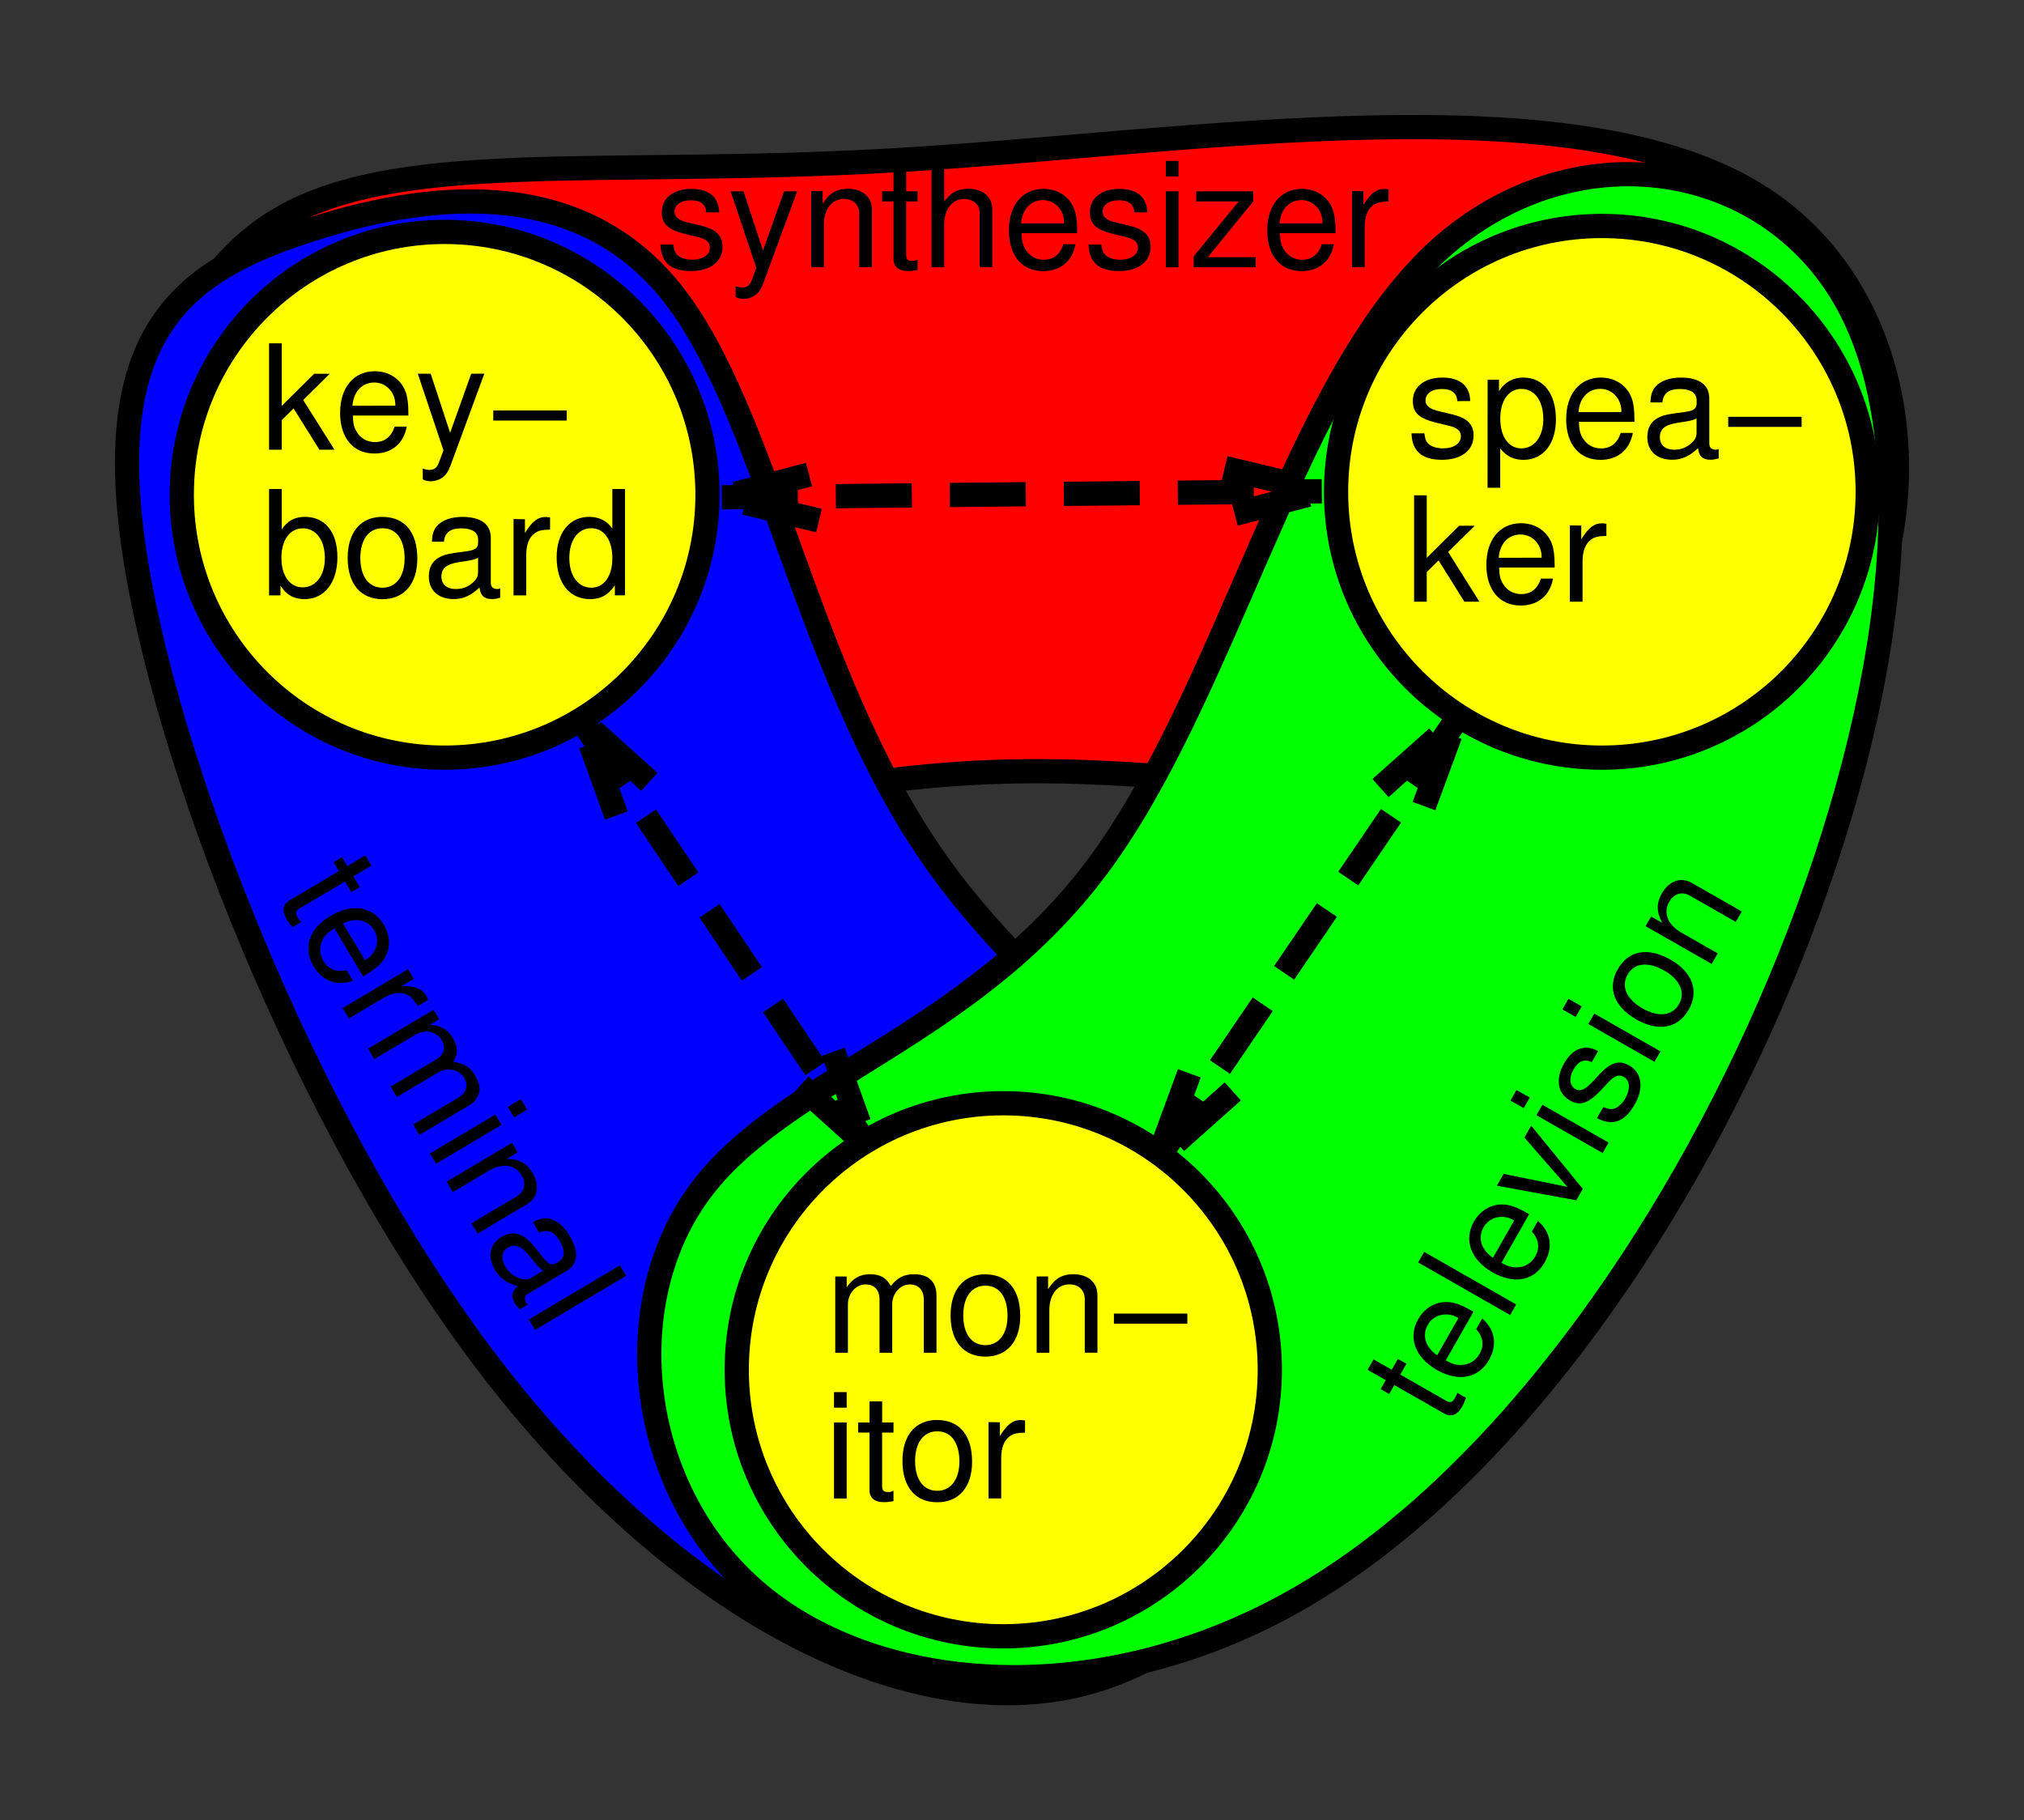 <?xml version="1.0" encoding="ISO-8859-1" standalone="yes"?>
<svg width="159.798" height="143.707">
  <rect width="100%" height="100%" fill="#333333" stroke="none"/>
  <defs> 
    <marker id="ArrowEnd" viewBox="0 0 10 10" refX="0" refY="5" 
     markerUnits="strokeWidth" 
     markerWidth="4" 
     markerHeight="3" 
     orient="auto"> 
        <path d="M 0 0 L 10 5 L 0 10 z" /> 
    </marker>
    <marker id="ArrowStart" viewBox="0 0 10 10" refX="10" refY="5" 
     markerUnits="strokeWidth" 
     markerWidth="4" 
     markerHeight="3" 
     orient="auto"> 
        <path d="M 10 0 L 0 5 L 10 10 z" /> 
    </marker> </defs>
<g>
<path style="stroke:none; fill-rule:evenodd; fill:#ff0000" d="M 21.644 17.563C 12.261 23.47 9.898 37.645 13.308 48.345C 16.718 59.04 25.91 66.262 37.328 66.723C 48.745 67.18 62.398 60.883 81.828 60.883C 101.253 60.883 126.46 67.184 139.585 58.258C 152.71 49.333 153.761 25.181 139.128 15.661C 124.492 6.145 94.167 11.266 70.8 12.645C 47.437 14.024 31.027 11.661 21.64 17.567"/>
<path style="stroke:#000000; stroke-width:1.914; fill:none" d="M 21.644 17.563C 12.261 23.47 9.898 37.645 13.308 48.345C 16.718 59.04 25.91 66.262 37.328 66.723C 48.745 67.18 62.398 60.883 81.828 60.883C 101.253 60.883 126.46 67.184 139.585 58.258C 152.71 49.333 153.761 25.181 139.128 15.661C 124.492 6.145 94.167 11.266 70.8 12.645C 47.437 14.024 31.027 11.661 21.64 17.567"/>
<path style="stroke:none; fill-rule:evenodd; fill:#0000ff" d="M 24.074 18.286C 33.39 15.204 45.468 13.626 53.019 23.075C 60.566 32.524 63.585 53.005 73.496 67.442C 83.406 81.879 100.206 90.282 104.015 102.293C 107.82 114.305 98.636 129.926 84.984 133.075C 71.335 136.223 53.218 126.907 38.581 107.739C 23.945 88.575 12.789 59.563 10.492 42.759C 8.195 25.958 14.757 21.364 24.078 18.278"/>
<path style="stroke:#000000; stroke-width:1.914; fill:none" d="M 24.074 18.286C 33.39 15.204 45.468 13.626 53.019 23.075C 60.566 32.524 63.585 53.005 73.496 67.442C 83.406 81.879 100.206 90.282 104.015 102.293C 107.82 114.305 98.636 129.926 84.984 133.075C 71.335 136.223 53.218 126.907 38.581 107.739C 23.945 88.575 12.789 59.563 10.492 42.759C 8.195 25.958 14.757 21.364 24.078 18.278"/>
<path style="stroke:none; fill-rule:evenodd; fill:#00ff00" d="M 112.617 20.649C 123.312 9.954 139.46 12.184 145.894 23.993C 152.324 35.806 149.042 57.204 140.515 77.551C 131.984 97.899 118.199 117.196 102.577 126.188C 86.956 135.18 69.499 133.868 59.917 125.864C 50.335 117.856 48.632 103.153 55.195 94.165C 61.757 85.176 76.589 81.891 86.632 68.438C 96.675 54.985 101.925 31.356 112.624 20.657"/>
<path style="stroke:#000000; stroke-width:1.914; fill:none" d="M 112.617 20.649C 123.312 9.954 139.46 12.184 145.894 23.993C 152.324 35.806 149.042 57.204 140.515 77.551C 131.984 97.899 118.199 117.196 102.577 126.188C 86.956 135.18 69.499 133.868 59.917 125.864C 50.335 117.856 48.632 103.153 55.195 94.165C 61.757 85.176 76.589 81.891 86.632 68.438C 96.675 54.985 101.925 31.356 112.624 20.657"/>
<path style="stroke:none; fill-rule:evenodd; fill:#ffff00" d="M 55.859 39.063C 55.859 27.602 46.566 18.309 35.105 18.309C 23.644 18.309 14.351 27.602 14.351 39.063C 14.351 50.524 23.644 59.817 35.105 59.817C 46.566 59.817 55.859 50.524 55.859 39.063"/>
<path style="stroke:#000000; stroke-width:1.914; fill:none" d="M 55.859 39.063C 55.859 27.602 46.566 18.309 35.105 18.309C 23.644 18.309 14.351 27.602 14.351 39.063C 14.351 50.524 23.644 59.817 35.105 59.817C 46.566 59.817 55.859 50.524 55.859 39.063"/>
<path style="stroke:none; fill-rule:evenodd; fill:#ffff00" d="M 147.46 38.829C 147.46 27.239 138.066 17.841 126.472 17.841C 114.882 17.841 105.484 27.235 105.484 38.829C 105.484 50.419 114.878 59.817 126.472 59.817C 138.062 59.817 147.46 50.423 147.46 38.829"/>
<path style="stroke:#000000; stroke-width:1.914; fill:none" d="M 147.46 38.829C 147.46 27.239 138.066 17.841 126.472 17.841C 114.882 17.841 105.484 27.235 105.484 38.829C 105.484 50.419 114.878 59.817 126.472 59.817C 138.062 59.817 147.46 50.423 147.46 38.829"/>
<path style="stroke:none; fill-rule:evenodd; fill:#ffff00" d="M 100.253 108.145C 100.253 96.524 90.831 87.102 79.21 87.102C 67.589 87.102 58.167 96.524 58.167 108.145C 58.167 119.766 67.589 129.188 79.21 129.188C 90.831 129.188 100.253 119.766 100.253 108.145"/>
<path style="stroke:#000000; stroke-width:1.914; fill:none" d="M 100.253 108.145C 100.253 96.524 90.831 87.102 79.21 87.102C 67.589 87.102 58.167 96.524 58.167 108.145C 58.167 119.766 67.589 129.188 79.21 129.188C 90.831 129.188 100.253 119.766 100.253 108.145"/>
<path style="stroke:none; fill-rule:evenodd; fill:#000000" d="M 56.777 16.766C 56.765 15.579 55.98 14.911 54.578 14.911C 53.167 14.911 52.249 15.638 52.249 16.755C 52.249 17.7 52.738 18.149 54.187 18.497L 55.097 18.716C 55.773 18.876 56.042 19.118 56.042 19.556C 56.042 20.118 55.476 20.501 54.632 20.501C 54.113 20.501 53.675 20.352 53.433 20.095C 53.285 19.923 53.214 19.747 53.16 19.313L 52.144 19.313C 52.187 20.724 52.972 21.403 54.554 21.403C 56.078 21.403 57.046 20.653 57.046 19.489C 57.046 18.591 56.535 18.095 55.32 17.806L 54.386 17.587C 53.593 17.403 53.253 17.149 53.253 16.724C 53.253 16.173 53.749 15.813 54.538 15.813C 55.316 15.813 55.734 16.142 55.757 16.77L 56.777 16.766z"/>
<path style="stroke:none; fill-rule:evenodd; fill:#000000" d="M 61.902 15.106L 60.238 19.774L 58.703 15.106L 57.683 15.106L 59.714 21.161L 59.351 22.114C 59.203 22.54 58.984 22.7 58.581 22.7C 58.445 22.7 58.285 22.665 58.078 22.595L 58.078 23.45C 58.269 23.552 58.464 23.599 58.718 23.599C 59.027 23.599 59.359 23.497 59.613 23.313C 59.91 23.099 60.081 22.845 60.265 22.364L 62.937 15.102L 61.902 15.106z"/>
<path style="stroke:none; fill-rule:evenodd; fill:#000000" d="M 64.046 15.079L 64.046 21.102L 65.046 21.102L 65.046 17.755C 65.046 16.516 65.671 15.704 66.636 15.704C 67.374 15.704 67.843 16.165 67.843 16.895L 67.843 21.099L 68.843 21.099L 68.843 16.548C 68.843 15.548 68.101 14.903 66.941 14.903C 66.05 14.903 65.476 15.247 64.949 16.087L 64.949 15.075L 64.046 15.079z"/>
<path style="stroke:none; fill-rule:evenodd; fill:#000000" d="M 72.445 15.106L 71.546 15.106L 71.546 13.438L 70.546 13.438L 70.546 15.106L 69.648 15.106L 69.648 15.903L 70.546 15.903L 70.546 20.45C 70.546 21.056 70.949 21.399 71.679 21.399C 71.902 21.399 72.128 21.376 72.441 21.317L 72.441 20.481C 72.328 20.571 72.191 20.599 72.023 20.599C 71.648 20.599 71.542 20.485 71.542 20.056L 71.542 15.903L 72.441 15.903L 72.445 15.106z"/>
<path style="stroke:none; fill-rule:evenodd; fill:#000000" d="M 73.546 12.704L 73.546 21.102L 74.546 21.102L 74.546 17.755C 74.546 16.516 75.171 15.704 76.136 15.704C 76.437 15.704 76.738 15.806 76.964 15.981C 77.23 16.177 77.343 16.466 77.343 16.895L 77.343 21.099L 78.343 21.099L 78.343 16.548C 78.343 15.536 77.624 14.903 76.46 14.903C 75.617 14.903 75.105 15.169 74.546 15.911L 74.546 12.704L 73.546 12.704z"/>
<path style="stroke:none; fill-rule:evenodd; fill:#000000" d="M 85.046 18.407C 85.046 17.489 84.98 16.938 84.808 16.493C 84.421 15.509 83.507 14.911 82.39 14.911C 80.726 14.911 79.652 16.204 79.652 18.192C 79.652 20.181 80.687 21.407 82.363 21.407C 83.726 21.407 84.675 20.614 84.913 19.282L 83.96 19.282C 83.699 20.087 83.167 20.505 82.406 20.505C 81.804 20.505 81.292 20.227 80.976 19.712C 80.749 19.364 80.671 19.013 80.66 18.407L 85.046 18.407zM 80.624 17.638C 80.703 16.524 81.382 15.802 82.347 15.802C 83.288 15.802 84.011 16.579 84.011 17.567C 84.011 17.587 84.011 17.61 84.003 17.634L 80.624 17.638z"/>
<path style="stroke:none; fill-rule:evenodd; fill:#000000" d="M 90.574 16.766C 90.562 15.579 89.777 14.911 88.374 14.911C 86.964 14.911 86.046 15.638 86.046 16.755C 86.046 17.7 86.535 18.149 87.984 18.497L 88.894 18.716C 89.57 18.876 89.839 19.118 89.839 19.556C 89.839 20.118 89.273 20.501 88.429 20.501C 87.909 20.501 87.472 20.352 87.23 20.095C 87.081 19.923 87.011 19.747 86.956 19.313L 85.941 19.313C 85.984 20.724 86.769 21.403 88.351 21.403C 89.874 21.403 90.843 20.653 90.843 19.489C 90.843 18.591 90.331 18.095 89.117 17.806L 88.183 17.587C 87.39 17.403 87.05 17.149 87.05 16.724C 87.05 16.173 87.546 15.813 88.335 15.813C 89.113 15.813 89.531 16.142 89.554 16.77L 90.574 16.766z"/>
<path style="stroke:none; fill-rule:evenodd; fill:#000000" d="M 93.046 15.106L 92.046 15.106L 92.046 21.106L 93.046 21.106L 93.046 15.106zM 93.046 12.704L 92.046 12.704L 92.046 13.934L 93.046 13.934L 93.046 12.704z"/>
<path style="stroke:none; fill-rule:evenodd; fill:#000000" d="M 98.945 15.106L 94.445 15.106L 94.445 15.903L 97.792 15.903L 94.242 20.239L 94.242 21.102L 99.14 21.102L 99.14 20.306L 95.359 20.306L 98.941 15.907L 98.945 15.106z"/>
<path style="stroke:none; fill-rule:evenodd; fill:#000000" d="M 105.445 18.407C 105.445 17.489 105.378 16.938 105.206 16.493C 104.82 15.509 103.906 14.911 102.788 14.911C 101.124 14.911 100.05 16.204 100.05 18.192C 100.05 20.181 101.085 21.407 102.761 21.407C 104.124 21.407 105.074 20.614 105.312 19.282L 104.359 19.282C 104.097 20.087 103.566 20.505 102.804 20.505C 102.202 20.505 101.691 20.227 101.374 19.712C 101.148 19.364 101.07 19.013 101.058 18.407L 105.445 18.407zM 101.027 17.638C 101.105 16.524 101.785 15.802 102.749 15.802C 103.691 15.802 104.413 16.579 104.413 17.567C 104.413 17.587 104.413 17.61 104.406 17.634L 101.027 17.638z"/>
<path style="stroke:none; fill-rule:evenodd; fill:#000000" d="M 106.745 15.079L 106.745 21.102L 107.745 21.102L 107.745 17.97C 107.745 17.106 107.956 16.544 108.406 16.208C 108.695 15.989 108.976 15.923 109.628 15.911L 109.628 14.946C 109.472 14.927 109.39 14.915 109.265 14.915C 108.656 14.915 108.191 15.282 107.644 16.181L 107.644 15.091L 106.745 15.079z"/>
<path style="stroke:none; fill-rule:evenodd; fill:#000000" d="M 110.367 107.286L 109.878 108.141L 108.445 107.325L 107.972 108.149L 109.406 108.965L 109.003 109.672L 109.679 110.059L 110.081 109.352L 114.027 111.606C 114.554 111.907 115.058 111.719 115.429 111.075C 115.542 110.876 115.636 110.668 115.745 110.36L 115.05 109.961C 115.019 110.086 114.956 110.223 114.863 110.379C 114.659 110.735 114.503 110.778 114.132 110.567L 110.554 108.524L 111.042 107.668L 110.367 107.286z"/>
<path style="stroke:none; fill-rule:evenodd; fill:#000000" d="M 116.335 103.559C 115.538 103.106 115.027 102.891 114.554 102.821C 113.503 102.672 112.531 103.168 111.972 104.145C 111.144 105.598 111.722 107.172 113.433 108.153C 115.148 109.129 116.722 108.829 117.558 107.368C 118.242 106.172 118.035 104.958 117.023 104.098L 116.546 104.934C 117.101 105.555 117.191 106.227 116.812 106.895C 116.511 107.422 116.015 107.735 115.417 107.762C 115.007 107.79 114.667 107.692 114.144 107.407L 116.335 103.559zM 113.468 107.001C 112.542 106.379 112.249 105.434 112.73 104.594C 113.195 103.778 114.234 103.54 115.089 104.028C 115.109 104.036 115.128 104.047 115.14 104.071L 113.468 107.001z"/>
<path style="stroke:none; fill-rule:evenodd; fill:#000000" d="M 112.441 98.837L 111.964 99.672L 119.23 103.825L 119.706 102.989L 112.441 98.837z"/>
<path style="stroke:none; fill-rule:evenodd; fill:#000000" d="M 120.734 95.856C 119.937 95.403 119.425 95.188 118.952 95.118C 117.902 94.969 116.929 95.465 116.37 96.442C 115.542 97.895 116.12 99.469 117.831 100.45C 119.546 101.426 121.12 101.126 121.956 99.665C 122.64 98.469 122.433 97.254 121.421 96.395L 120.945 97.231C 121.499 97.852 121.589 98.524 121.21 99.192C 120.909 99.719 120.413 100.032 119.816 100.059C 119.406 100.086 119.066 99.989 118.542 99.704L 120.734 95.856zM 117.87 99.297C 116.945 98.676 116.652 97.731 117.132 96.891C 117.597 96.075 118.636 95.837 119.492 96.325C 119.511 96.333 119.531 96.344 119.542 96.368L 117.87 99.297z"/>
<path style="stroke:none; fill-rule:evenodd; fill:#000000" d="M 124.968 93.864L 120.89 88.876L 120.355 89.809L 123.745 93.704L 118.714 92.68L 118.179 93.614L 124.449 94.762L 124.968 93.864z"/>
<path style="stroke:none; fill-rule:evenodd; fill:#000000" d="M 121.777 87.223L 121.304 88.047L 126.527 91.032L 126.999 90.208L 121.777 87.223zM 119.73 86.055L 119.253 86.891L 120.3 87.489L 120.777 86.653L 119.73 86.055z"/>
<path style="stroke:none; fill-rule:evenodd; fill:#000000" d="M 126.171 82.985C 125.14 82.411 124.175 82.758 123.484 83.962C 122.792 85.176 122.968 86.321 123.933 86.876C 124.749 87.34 125.378 87.145 126.382 86.083L 127.015 85.415C 127.484 84.918 127.824 84.809 128.202 85.024C 128.691 85.301 128.738 85.977 128.324 86.708C 128.07 87.153 127.722 87.462 127.386 87.543C 127.163 87.587 126.98 87.559 126.581 87.403L 126.081 88.278C 127.308 88.926 128.273 88.579 129.054 87.215C 129.804 85.903 129.636 84.692 128.632 84.118C 127.855 83.676 127.179 83.868 126.335 84.758L 125.691 85.446C 125.144 86.032 124.761 86.196 124.39 85.985C 123.913 85.715 123.847 85.106 124.238 84.43C 124.617 83.762 125.113 83.571 125.671 83.864L 126.171 82.985z"/>
<path style="stroke:none; fill-rule:evenodd; fill:#000000" d="M 125.874 80.024L 125.402 80.848L 130.624 83.833L 131.097 83.008L 125.874 80.024zM 123.831 78.856L 123.355 79.692L 124.402 80.29L 124.878 79.454L 123.831 78.856z"/>
<path style="stroke:none; fill-rule:evenodd; fill:#000000" d="M 127.722 76.524C 126.886 77.989 127.425 79.473 129.175 80.477C 130.929 81.477 132.476 81.2 133.324 79.715C 134.159 78.251 133.624 76.754 131.913 75.778C 130.109 74.751 128.577 75.024 127.718 76.528L 127.722 76.524zM 128.495 76.95C 129.031 76.016 130.117 75.895 131.413 76.637C 132.636 77.337 133.085 78.36 132.562 79.278C 132.035 80.204 130.941 80.333 129.675 79.61C 128.421 78.895 127.968 77.883 128.495 76.954L 128.495 76.95z"/>
<path style="stroke:none; fill-rule:evenodd; fill:#000000" d="M 129.917 73.122L 135.14 76.106L 135.617 75.27L 132.738 73.626C 131.671 73.016 131.292 72.059 131.785 71.204C 132.159 70.547 132.796 70.356 133.425 70.715L 137.042 72.782L 137.515 71.958L 133.57 69.704C 132.706 69.212 131.777 69.54 131.202 70.543C 130.761 71.321 130.773 71.989 131.238 72.864L 130.363 72.364L 129.917 73.122z"/>
<path style="stroke:none; fill-rule:evenodd; fill:#000000" d="M 28.41 70.036L 27.906 69.188L 29.324 68.344L 28.839 67.528L 27.421 68.372L 27.007 67.672L 26.339 68.071L 26.753 68.77L 22.847 71.094C 22.328 71.403 22.242 71.934 22.624 72.575C 22.742 72.77 22.878 72.958 23.089 73.204L 23.777 72.793C 23.683 72.704 23.597 72.583 23.503 72.426C 23.292 72.075 23.335 71.915 23.695 71.7L 27.238 69.594L 27.742 70.442L 28.41 70.036z"/>
<path style="stroke:none; fill-rule:evenodd; fill:#000000" d="M 28.667 77.094C 29.453 76.626 29.894 76.286 30.191 75.907C 30.839 75.067 30.882 73.973 30.308 73.004C 29.453 71.567 27.796 71.293 26.097 72.305C 24.402 73.313 23.89 74.833 24.753 76.286C 25.456 77.469 26.613 77.887 27.863 77.426L 27.37 76.598C 26.558 76.774 25.925 76.524 25.531 75.864C 25.222 75.344 25.195 74.758 25.464 74.223C 25.64 73.852 25.898 73.606 26.402 73.29L 28.667 77.094zM 27.081 72.907C 28.078 72.407 29.046 72.622 29.538 73.446C 30.019 74.254 29.718 75.274 28.87 75.778C 28.851 75.79 28.835 75.797 28.808 75.801L 27.081 72.907z"/>
<path style="stroke:none; fill-rule:evenodd; fill:#000000" d="M 32.222 76.512L 27.05 79.587L 27.542 80.415L 30.226 78.821C 30.964 78.383 31.562 78.282 32.081 78.508C 32.421 78.653 32.624 78.864 32.976 79.43L 33.812 78.934C 33.753 78.786 33.718 78.712 33.656 78.602C 33.339 78.071 32.785 77.852 31.734 77.837L 32.671 77.282L 32.222 76.512z"/>
<path style="stroke:none; fill-rule:evenodd; fill:#000000" d="M 34.23 79.719L 29.058 82.793L 29.55 83.622L 32.796 81.692C 33.546 81.247 34.468 81.43 34.867 82.098C 35.23 82.708 35.058 83.278 34.402 83.668L 30.839 85.786L 31.331 86.614L 34.578 84.684C 35.328 84.239 36.249 84.422 36.648 85.09C 37.003 85.692 36.831 86.274 36.183 86.661L 32.62 88.778L 33.113 89.606L 36.992 87.301C 37.917 86.751 38.113 85.915 37.538 84.946C 37.128 84.258 36.675 83.965 35.804 83.829C 36.171 83.196 36.163 82.641 35.769 81.969C 35.359 81.282 34.831 80.977 33.949 80.903L 34.675 80.469L 34.23 79.719z"/>
<path style="stroke:none; fill-rule:evenodd; fill:#000000" d="M 39.597 88.809L 39.113 87.993L 33.941 91.067L 34.425 91.883L 39.597 88.809zM 41.62 87.606L 41.128 86.778L 40.093 87.391L 40.585 88.219L 41.62 87.606z"/>
<path style="stroke:none; fill-rule:evenodd; fill:#000000" d="M 40.429 90.219L 35.257 93.293L 35.749 94.122L 38.601 92.426C 39.656 91.801 40.675 91.942 41.179 92.786C 41.566 93.434 41.417 94.083 40.796 94.454L 37.218 96.583L 37.703 97.399L 41.609 95.075C 42.464 94.567 42.636 93.594 42.042 92.598C 41.585 91.829 40.995 91.512 40.007 91.489L 40.874 90.973L 40.429 90.219z"/>
<path style="stroke:none; fill-rule:evenodd; fill:#000000" d="M 41.667 103.001C 41.597 102.926 41.574 102.887 41.542 102.836C 41.374 102.551 41.429 102.305 41.683 102.153L 44.722 100.348C 45.64 99.805 45.734 98.84 44.976 97.567C 44.531 96.817 43.945 96.325 43.355 96.212C 42.949 96.137 42.593 96.212 42.07 96.493L 42.562 97.321C 43.234 97.016 43.742 97.219 44.199 97.989C 44.636 98.727 44.609 99.305 44.117 99.598L 43.902 99.727C 43.558 99.93 43.288 99.813 42.82 99.212C 41.98 98.137 41.835 97.981 41.519 97.743C 40.917 97.29 40.269 97.258 39.597 97.657C 38.663 98.212 38.456 99.215 39.078 100.262C 39.464 100.911 40.003 101.297 40.882 101.567C 40.398 101.934 40.312 102.333 40.628 102.868C 40.726 103.036 40.824 103.149 41.05 103.376L 41.667 103.001zM 41.956 100.876C 41.683 101.036 41.468 101.059 41.093 100.946C 40.589 100.793 40.191 100.485 39.902 100.001C 39.523 99.36 39.605 98.805 40.124 98.493C 40.667 98.172 41.16 98.372 41.812 99.172C 42.445 99.969 42.589 100.122 42.882 100.321L 41.956 100.876z"/>
<path style="stroke:none; fill-rule:evenodd; fill:#000000" d="M 49.433 100.727L 48.941 99.899L 41.749 104.176L 42.242 105.004L 49.433 100.727z"/>
<path style="stroke:none; fill-rule:evenodd; fill:#000000" d="M 22.245 27.106L 21.245 27.106L 21.245 35.505L 22.245 35.505L 22.245 33.165L 23.179 32.247L 25.218 35.505L 26.406 35.505L 23.937 31.579L 26.035 29.509L 24.804 29.509L 22.245 32.04L 22.245 27.106z"/>
<path style="stroke:none; fill-rule:evenodd; fill:#000000" d="M 32.245 32.806C 32.245 31.888 32.179 31.337 32.007 30.892C 31.62 29.907 30.706 29.309 29.589 29.309C 27.925 29.309 26.851 30.602 26.851 32.591C 26.851 34.579 27.886 35.806 29.562 35.806C 30.925 35.806 31.874 35.013 32.113 33.681L 31.16 33.681C 30.898 34.485 30.367 34.903 29.605 34.903C 29.003 34.903 28.492 34.626 28.175 34.11C 27.949 33.763 27.87 33.411 27.859 32.806L 32.245 32.806zM 27.828 32.036C 27.906 30.923 28.585 30.2 29.55 30.2C 30.492 30.2 31.214 30.977 31.214 31.966C 31.214 31.985 31.214 32.009 31.206 32.032L 27.828 32.036z"/>
<path style="stroke:none; fill-rule:evenodd; fill:#000000" d="M 37.203 29.505L 35.538 34.173L 34.003 29.505L 32.984 29.505L 35.015 35.559L 34.652 36.513C 34.503 36.938 34.285 37.099 33.882 37.099C 33.745 37.099 33.585 37.063 33.378 36.993L 33.378 37.849C 33.57 37.95 33.765 37.997 34.019 37.997C 34.328 37.997 34.66 37.895 34.913 37.712C 35.21 37.497 35.382 37.243 35.566 36.763L 38.238 29.501L 37.203 29.505z"/>
<path style="stroke:none; fill-rule:evenodd; fill:#000000" d="M 38.945 33.204L 44.742 33.204L 44.742 32.407L 38.945 32.407L 38.945 33.204z"/>
<path style="stroke:none; fill-rule:evenodd; fill:#000000" d="M 21.245 38.606L 21.245 47.005L 22.144 47.005L 22.144 46.235C 22.597 46.958 23.203 47.302 24.038 47.302C 25.613 47.302 26.64 45.997 26.64 43.985C 26.64 42.02 25.66 40.806 24.089 40.806C 23.269 40.806 22.691 41.118 22.245 41.802L 22.245 38.606L 21.245 38.606zM 23.894 41.712C 24.96 41.712 25.648 42.642 25.648 44.075C 25.648 45.438 24.937 46.372 23.894 46.372C 22.886 46.372 22.218 45.454 22.218 44.044C 22.218 42.634 22.882 41.716 23.894 41.716L 23.894 41.712z"/>
<path style="stroke:none; fill-rule:evenodd; fill:#000000" d="M 30.183 40.806C 28.48 40.806 27.449 42.016 27.449 44.056C 27.449 46.087 28.468 47.306 30.199 47.306C 31.902 47.306 32.949 46.095 32.949 44.102C 32.949 42.013 31.941 40.809 30.187 40.809L 30.183 40.806zM 30.195 41.704C 31.288 41.704 31.945 42.591 31.945 44.087C 31.945 45.501 31.269 46.399 30.195 46.399C 29.113 46.399 28.449 45.513 28.449 44.052C 28.449 42.602 29.113 41.704 30.195 41.704z"/>
<path style="stroke:none; fill-rule:evenodd; fill:#000000" d="M 39.488 46.442C 39.382 46.505 39.335 46.505 39.277 46.505C 38.937 46.505 38.749 46.333 38.749 46.032L 38.749 42.466C 38.749 41.392 37.972 40.809 36.499 40.809C 35.632 40.809 34.913 41.063 34.511 41.513C 34.238 41.821 34.124 42.169 34.101 42.77L 35.046 42.77C 35.124 42.04 35.55 41.712 36.433 41.712C 37.277 41.712 37.749 42.032 37.749 42.61L 37.749 42.864C 37.749 43.266 37.515 43.438 36.773 43.532C 35.449 43.704 35.245 43.751 34.886 43.899C 34.203 44.184 33.855 44.727 33.855 45.513C 33.855 46.606 34.609 47.298 35.824 47.298C 36.578 47.298 37.183 47.024 37.859 46.38C 37.925 47.013 38.222 47.298 38.843 47.298C 39.035 47.298 39.183 47.274 39.492 47.192L 39.488 46.442zM 37.745 45.145C 37.745 45.474 37.66 45.677 37.378 45.95C 36.999 46.313 36.542 46.505 35.995 46.505C 35.273 46.505 34.851 46.142 34.851 45.513C 34.851 44.864 35.261 44.532 36.253 44.38C 37.234 44.239 37.433 44.192 37.745 44.036L 37.745 45.145z"/>
<path style="stroke:none; fill-rule:evenodd; fill:#000000" d="M 40.546 40.981L 40.546 47.005L 41.546 47.005L 41.546 43.872C 41.546 43.009 41.757 42.446 42.206 42.11C 42.495 41.892 42.777 41.825 43.429 41.813L 43.429 40.849C 43.273 40.829 43.191 40.817 43.066 40.817C 42.456 40.817 41.992 41.184 41.445 42.083L 41.445 40.993L 40.546 40.981z"/>
<path style="stroke:none; fill-rule:evenodd; fill:#000000" d="M 49.347 38.606L 48.347 38.606L 48.347 41.743C 47.949 41.13 47.312 40.806 46.511 40.806C 44.964 40.806 43.949 42.063 43.949 43.997C 43.949 46.044 44.96 47.302 46.601 47.302C 47.437 47.302 48.019 46.981 48.546 46.212L 48.546 47.001L 49.343 47.001L 49.347 38.606zM 46.675 41.704C 47.695 41.704 48.347 42.63 48.347 44.075C 48.347 45.474 47.691 46.399 46.687 46.399C 45.644 46.399 44.949 45.462 44.949 44.052C 44.949 42.642 45.64 41.704 46.675 41.704z"/>
<path style="stroke:none; fill-rule:evenodd; fill:#000000" d="M 116.074 31.665C 116.062 30.477 115.277 29.809 113.874 29.809C 112.464 29.809 111.546 30.536 111.546 31.653C 111.546 32.599 112.035 33.048 113.484 33.395L 114.394 33.614C 115.07 33.774 115.339 34.016 115.339 34.454C 115.339 35.016 114.773 35.399 113.929 35.399C 113.409 35.399 112.972 35.251 112.73 34.993C 112.581 34.821 112.511 34.645 112.456 34.212L 111.441 34.212C 111.484 35.622 112.269 36.302 113.851 36.302C 115.374 36.302 116.343 35.552 116.343 34.388C 116.343 33.489 115.831 32.993 114.617 32.704L 113.683 32.485C 112.89 32.302 112.55 32.048 112.55 31.622C 112.55 31.071 113.046 30.712 113.835 30.712C 114.613 30.712 115.031 31.04 115.054 31.669L 116.074 31.665z"/>
<path style="stroke:none; fill-rule:evenodd; fill:#000000" d="M 117.445 38.509L 118.445 38.509L 118.445 35.407C 118.945 36.028 119.507 36.306 120.285 36.306C 121.827 36.306 122.843 35.048 122.843 33.114C 122.843 31.079 121.859 29.809 120.261 29.809C 119.449 29.809 118.792 30.177 118.347 30.888L 118.347 29.981L 117.449 29.981L 117.445 38.509zM 120.113 30.704C 121.159 30.704 121.847 31.642 121.847 33.087C 121.847 34.462 121.152 35.399 120.113 35.399C 119.109 35.399 118.449 34.474 118.449 33.052C 118.449 31.63 119.109 30.704 120.113 30.704z"/>
<path style="stroke:none; fill-rule:evenodd; fill:#000000" d="M 129.046 33.306C 129.046 32.388 128.98 31.837 128.808 31.392C 128.421 30.407 127.507 29.809 126.39 29.809C 124.726 29.809 123.652 31.102 123.652 33.091C 123.652 35.079 124.687 36.306 126.363 36.306C 127.726 36.306 128.675 35.513 128.913 34.181L 127.96 34.181C 127.699 34.985 127.167 35.403 126.406 35.403C 125.804 35.403 125.292 35.126 124.976 34.61C 124.749 34.263 124.671 33.911 124.659 33.306L 129.046 33.306zM 124.624 32.536C 124.702 31.423 125.382 30.7 126.347 30.7C 127.288 30.7 128.011 31.477 128.011 32.466C 128.011 32.485 128.011 32.509 128.003 32.532L 124.624 32.536z"/>
<path style="stroke:none; fill-rule:evenodd; fill:#000000" d="M 135.691 35.442C 135.585 35.505 135.538 35.505 135.48 35.505C 135.14 35.505 134.952 35.333 134.952 35.032L 134.952 31.466C 134.952 30.392 134.175 29.809 132.702 29.809C 131.835 29.809 131.117 30.063 130.714 30.513C 130.441 30.821 130.327 31.169 130.304 31.77L 131.249 31.77C 131.327 31.04 131.753 30.712 132.636 30.712C 133.48 30.712 133.952 31.032 133.952 31.61L 133.952 31.864C 133.952 32.266 133.718 32.438 132.976 32.532C 131.652 32.704 131.449 32.751 131.089 32.899C 130.406 33.184 130.058 33.727 130.058 34.513C 130.058 35.606 130.812 36.298 132.027 36.298C 132.781 36.298 133.386 36.024 134.062 35.38C 134.128 36.013 134.425 36.298 135.046 36.298C 135.238 36.298 135.386 36.274 135.695 36.192L 135.691 35.442zM 133.945 34.145C 133.945 34.474 133.859 34.677 133.577 34.95C 133.199 35.313 132.742 35.505 132.195 35.505C 131.472 35.505 131.05 35.142 131.05 34.513C 131.05 33.864 131.46 33.532 132.452 33.38C 133.433 33.239 133.632 33.192 133.945 33.036L 133.945 34.145z"/>
<path style="stroke:none; fill-rule:evenodd; fill:#000000" d="M 136.445 33.704L 142.242 33.704L 142.242 32.907L 136.445 32.907L 136.445 33.704z"/>
<path style="stroke:none; fill-rule:evenodd; fill:#000000" d="M 112.644 39.106L 111.644 39.106L 111.644 47.505L 112.644 47.505L 112.644 45.165L 113.577 44.247L 115.617 47.505L 116.804 47.505L 114.335 43.579L 116.433 41.509L 115.202 41.509L 112.644 44.04L 112.644 39.106z"/>
<path style="stroke:none; fill-rule:evenodd; fill:#000000" d="M 122.745 44.806C 122.745 43.888 122.679 43.337 122.507 42.892C 122.12 41.907 121.206 41.309 120.089 41.309C 118.425 41.309 117.351 42.602 117.351 44.591C 117.351 46.579 118.386 47.806 120.062 47.806C 121.425 47.806 122.374 47.013 122.613 45.681L 121.659 45.681C 121.398 46.485 120.867 46.903 120.105 46.903C 119.503 46.903 118.992 46.626 118.675 46.11C 118.449 45.763 118.37 45.411 118.359 44.806L 122.745 44.806zM 118.327 44.036C 118.406 42.923 119.085 42.2 120.05 42.2C 120.992 42.2 121.714 42.977 121.714 43.966C 121.714 43.985 121.714 44.009 121.706 44.032L 118.327 44.036z"/>
<path style="stroke:none; fill-rule:evenodd; fill:#000000" d="M 123.945 41.481L 123.945 47.505L 124.945 47.505L 124.945 44.372C 124.945 43.509 125.156 42.946 125.605 42.61C 125.894 42.392 126.175 42.325 126.827 42.313L 126.827 41.349C 126.671 41.329 126.589 41.317 126.464 41.317C 125.855 41.317 125.39 41.684 124.843 42.583L 124.843 41.493L 123.945 41.481z"/>
<path style="stroke:none; fill-rule:evenodd; fill:#000000" d="M 65.945 100.778L 65.945 106.801L 66.945 106.801L 66.945 102.993C 66.945 102.114 67.57 101.407 68.339 101.407C 69.042 101.407 69.441 101.844 69.441 102.622L 69.441 106.801L 70.441 106.801L 70.441 102.993C 70.441 102.114 71.066 101.407 71.835 101.407C 72.527 101.407 72.937 101.856 72.937 102.622L 72.937 106.801L 73.937 106.801L 73.937 102.282C 73.937 101.204 73.316 100.602 72.183 100.602C 71.378 100.602 70.89 100.844 70.328 101.528C 69.972 100.879 69.488 100.602 68.703 100.602C 67.898 100.602 67.367 100.899 66.847 101.626L 66.847 100.778L 65.945 100.778z"/>
<path style="stroke:none; fill-rule:evenodd; fill:#000000" d="M 77.785 100.606C 76.082 100.606 75.05 101.817 75.05 103.856C 75.05 105.887 76.07 107.106 77.8 107.106C 79.503 107.106 80.55 105.895 80.55 103.903C 80.55 101.813 79.542 100.61 77.788 100.61L 77.785 100.606zM 77.796 101.504C 78.89 101.504 79.546 102.391 79.546 103.887C 79.546 105.301 78.871 106.2 77.796 106.2C 76.714 106.2 76.05 105.313 76.05 103.852C 76.05 102.403 76.714 101.504 77.796 101.504z"/>
<path style="stroke:none; fill-rule:evenodd; fill:#000000" d="M 81.847 100.778L 81.847 106.801L 82.847 106.801L 82.847 103.454C 82.847 102.215 83.472 101.403 84.437 101.403C 85.175 101.403 85.644 101.864 85.644 102.594L 85.644 106.797L 86.644 106.797L 86.644 102.247C 86.644 101.247 85.902 100.602 84.742 100.602C 83.851 100.602 83.277 100.946 82.749 101.786L 82.749 100.774L 81.847 100.778z"/>
<path style="stroke:none; fill-rule:evenodd; fill:#000000" d="M 87.945 104.504L 93.742 104.504L 93.742 103.708L 87.945 103.708L 87.945 104.504z"/>
<path style="stroke:none; fill-rule:evenodd; fill:#000000" d="M 66.847 112.305L 65.847 112.305L 65.847 118.305L 66.847 118.305L 66.847 112.305zM 66.847 109.907L 65.847 109.907L 65.847 111.137L 66.847 111.137L 66.847 109.907z"/>
<path style="stroke:none; fill-rule:evenodd; fill:#000000" d="M 70.546 112.305L 69.648 112.305L 69.648 110.637L 68.648 110.637L 68.648 112.305L 67.749 112.305L 67.749 113.102L 68.648 113.102L 68.648 117.649C 68.648 118.254 69.05 118.598 69.781 118.598C 70.003 118.598 70.23 118.575 70.542 118.516L 70.542 117.68C 70.429 117.77 70.292 117.797 70.124 117.797C 69.749 117.797 69.644 117.684 69.644 117.254L 69.644 113.102L 70.542 113.102L 70.546 112.305z"/>
<path style="stroke:none; fill-rule:evenodd; fill:#000000" d="M 73.984 112.106C 72.281 112.106 71.249 113.317 71.249 115.356C 71.249 117.387 72.269 118.606 73.999 118.606C 75.703 118.606 76.749 117.395 76.749 115.403C 76.749 113.313 75.742 112.11 73.988 112.11L 73.984 112.106zM 73.996 113.004C 75.089 113.004 75.746 113.891 75.746 115.387C 75.746 116.801 75.07 117.7 73.996 117.7C 72.913 117.7 72.249 116.813 72.249 115.352C 72.249 113.903 72.913 113.004 73.996 113.004z"/>
<path style="stroke:none; fill-rule:evenodd; fill:#000000" d="M 78.046 112.278L 78.046 118.301L 79.046 118.301L 79.046 115.168C 79.046 114.305 79.257 113.743 79.707 113.407C 79.996 113.188 80.277 113.122 80.929 113.11L 80.929 112.145C 80.773 112.126 80.691 112.114 80.566 112.114C 79.957 112.114 79.492 112.481 78.945 113.379L 78.945 112.29L 78.046 112.278z"/>
<path style="stroke:#000000; stroke-dasharray:6,3; stroke-width:1.914; fill:none" d="M 56.992 39.263L 104.359 38.786"/>
<path style="stroke:#000000; stroke-dasharray:6,3; stroke-width:1.914; fill:none" d="M 64.663 41.099L 56.992 39.263L 64.624 37.274"/>
<path style="stroke:#000000; stroke-dasharray:6,3; stroke-width:1.914; fill:none" d="M 96.687 36.946L 104.359 38.782L 96.726 40.77"/>
<path style="stroke:#000000; stroke-dasharray:6,3; stroke-width:1.914; fill:none" d="M 114.886 56.965L 91.441 91.415"/>
<path style="stroke:#000000; stroke-dasharray:6,3; stroke-width:1.914; fill:none" d="M 108.995 62.219L 114.882 56.969L 112.159 64.372"/>
<path style="stroke:#000000; stroke-dasharray:6,3; stroke-width:1.914; fill:none" d="M 97.331 86.165L 91.445 91.415L 94.167 84.012"/>
<path style="stroke:#000000; stroke-dasharray:6,3; stroke-width:1.914; fill:none" d="M 45.984 56.965L 68.472 90.458"/>
<path style="stroke:#000000; stroke-dasharray:6,3; stroke-width:1.914; fill:none" d="M 48.663 64.387L 45.988 56.965L 51.843 62.251"/>
<path style="stroke:#000000; stroke-dasharray:6,3; stroke-width:1.914; fill:none" d="M 65.792 83.036L 68.468 90.458L 62.613 85.172"/>
</g>
</svg>
